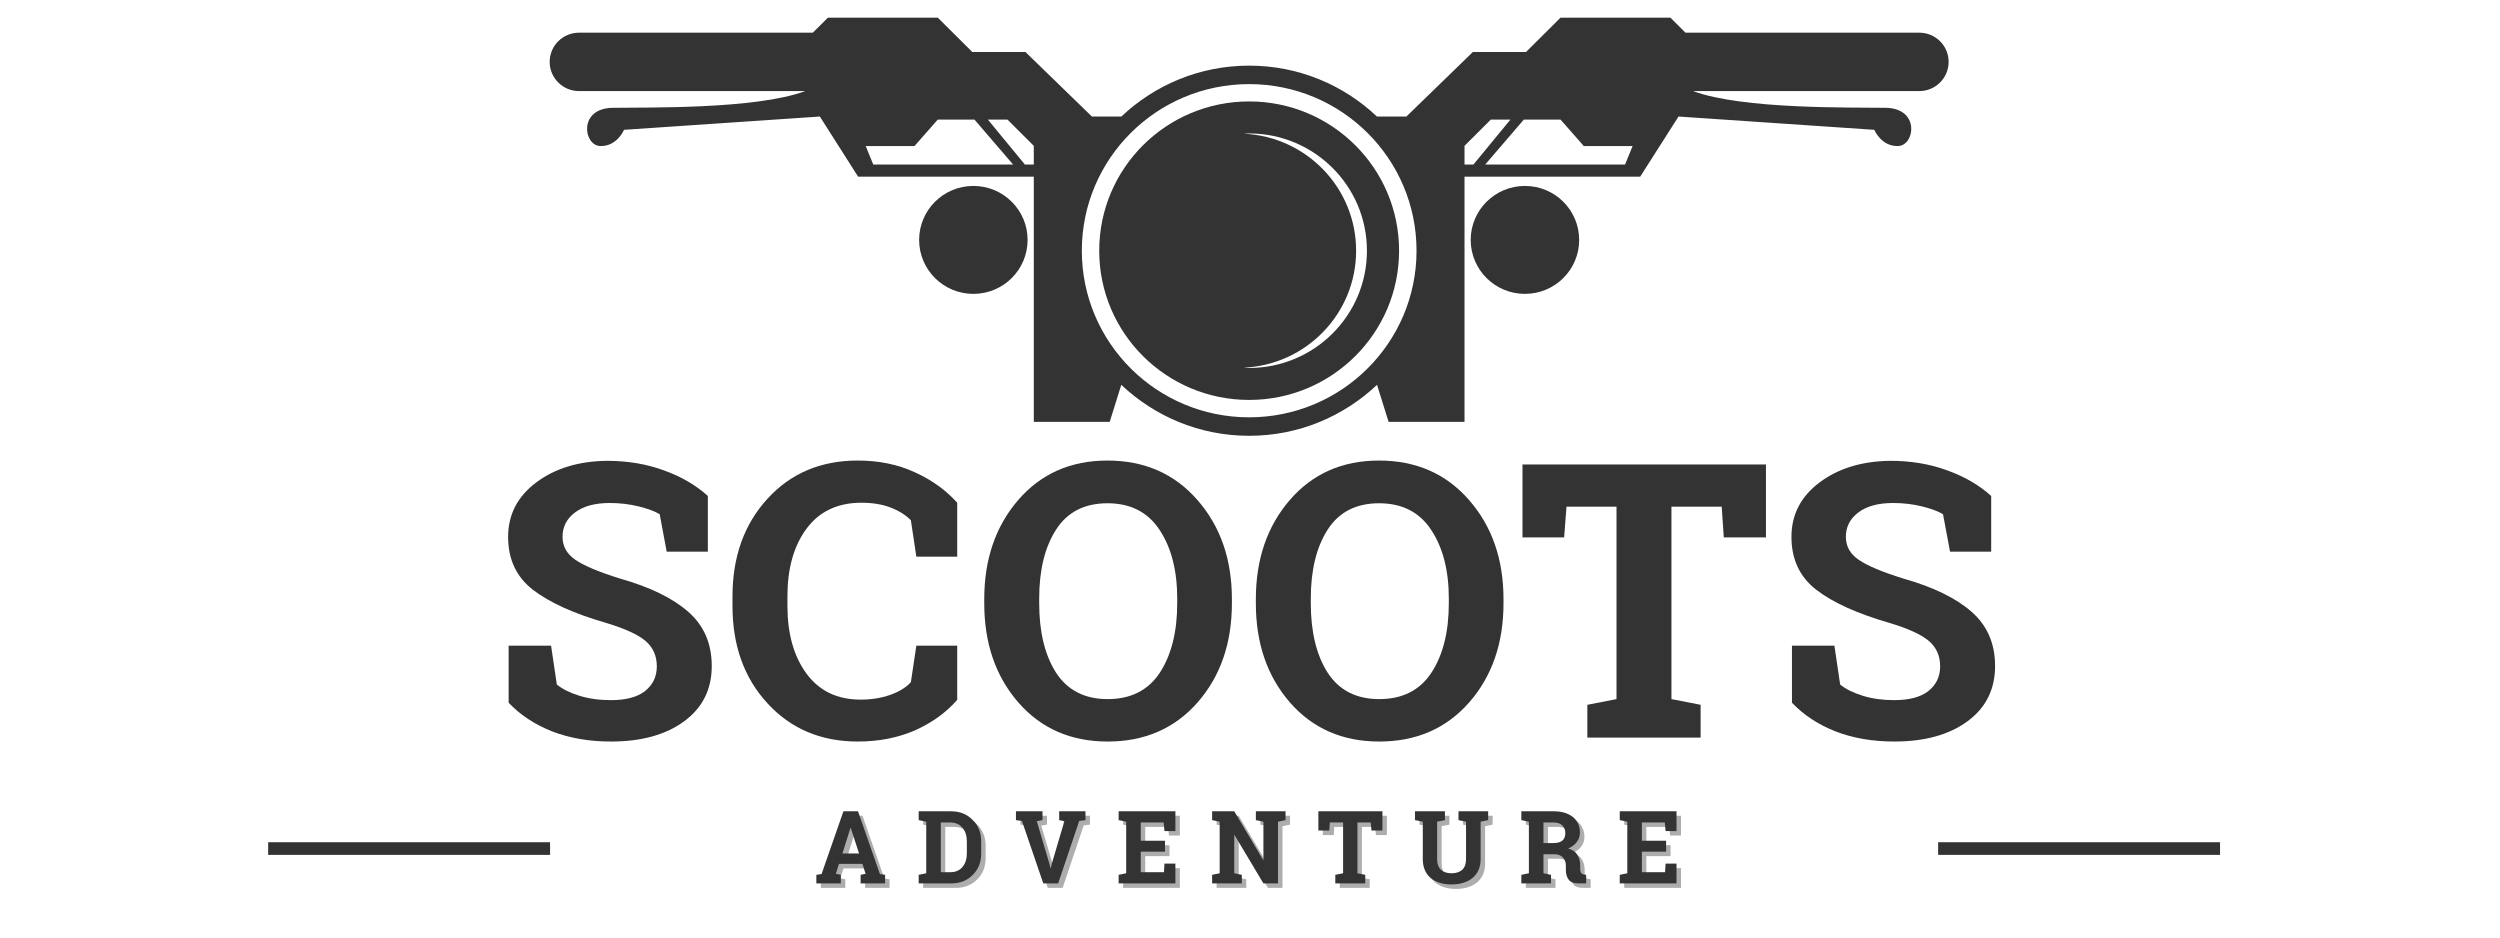 <svg xmlns="http://www.w3.org/2000/svg" xmlns:xlink="http://www.w3.org/1999/xlink" width="200" zoomAndPan="magnify" viewBox="0 0 150 56.25" height="75" preserveAspectRatio="xMidYMid meet" version="1.0"><defs><g/><clipPath id="d0b34b70a0"><path d="M 32.945 1.059 L 116.965 1.059 L 116.965 26.152 L 32.945 26.152 Z M 32.945 1.059 " clip-rule="nonzero"/></clipPath></defs><path fill="#333333" d="M 91.496 11.156 C 93.293 11.156 94.75 12.605 94.75 14.395 C 94.75 16.184 93.293 17.633 91.496 17.633 C 89.699 17.633 88.242 16.184 88.242 14.395 C 88.242 12.605 89.699 11.156 91.496 11.156 " fill-opacity="1" fill-rule="nonzero"/><path fill="#333333" d="M 58.402 11.156 C 60.199 11.156 61.656 12.605 61.656 14.395 C 61.656 16.184 60.199 17.633 58.402 17.633 C 56.605 17.633 55.148 16.184 55.148 14.395 C 55.148 12.605 56.605 11.156 58.402 11.156 " fill-opacity="1" fill-rule="nonzero"/><g clip-path="url(#d0b34b70a0)"><path fill="#333333" d="M 51.941 8.762 L 54.871 8.762 L 56.266 7.176 L 58.469 7.176 L 60.785 9.871 L 52.395 9.871 Z M 61.492 9.871 L 59.273 7.176 L 60.449 7.176 L 62.027 8.75 L 62.027 9.871 Z M 64.91 15.043 C 64.91 9.52 69.402 5.047 74.949 5.047 C 80.496 5.047 84.992 9.52 84.992 15.043 C 84.992 20.562 80.496 25.039 74.949 25.039 C 69.402 25.039 64.91 20.562 64.91 15.043 Z M 87.871 8.75 L 89.449 7.176 L 90.625 7.176 L 88.406 9.871 L 87.871 9.871 Z M 89.113 9.871 L 91.43 7.176 L 93.633 7.176 L 95.027 8.762 L 97.957 8.762 L 97.504 9.871 Z M 32.98 3.711 C 32.98 4.68 33.77 5.465 34.742 5.465 L 48.316 5.465 C 45.32 6.574 38.801 6.434 36.746 6.469 C 34.688 6.504 35.004 8.727 36.012 8.762 C 37.023 8.797 37.441 7.789 37.441 7.789 L 49.191 6.992 L 51.488 10.602 L 62.027 10.602 L 62.027 25.312 L 66.582 25.312 L 67.277 23.09 C 69.277 24.98 71.973 26.148 74.949 26.148 C 77.926 26.148 80.621 24.98 82.621 23.09 L 83.316 25.312 L 87.871 25.312 L 87.871 10.602 L 98.41 10.602 L 100.711 6.992 L 112.457 7.789 C 112.457 7.789 112.875 8.797 113.887 8.762 C 114.898 8.727 115.211 6.504 113.152 6.469 C 111.098 6.434 104.578 6.574 101.582 5.465 L 115.16 5.465 C 116.129 5.465 116.918 4.68 116.918 3.711 C 116.918 2.742 116.129 1.961 115.16 1.961 L 101.129 1.961 L 100.223 1.059 L 93.633 1.059 L 91.559 3.121 L 88.371 3.121 L 84.383 6.992 L 82.617 6.992 C 80.621 5.102 77.922 3.938 74.949 3.938 C 71.977 3.938 69.281 5.102 67.281 6.992 L 65.516 6.992 L 61.527 3.121 L 58.34 3.121 L 56.266 1.059 L 49.676 1.059 L 48.77 1.961 L 34.742 1.961 C 33.77 1.961 32.98 2.742 32.98 3.711 " fill-opacity="1" fill-rule="nonzero"/></g><path fill="#333333" d="M 81.367 15.043 C 81.367 11.266 78.375 8.195 74.625 8.023 C 74.734 8.016 74.84 8.008 74.949 8.008 C 78.852 8.008 82.016 11.156 82.016 15.043 C 82.016 18.926 78.852 22.078 74.949 22.078 C 74.84 22.078 74.734 22.066 74.625 22.059 C 78.375 21.891 81.367 18.816 81.367 15.043 Z M 65.953 15.043 C 65.953 19.988 69.98 23.996 74.949 23.996 C 79.918 23.996 83.945 19.988 83.945 15.043 C 83.945 10.094 79.918 6.086 74.949 6.086 C 69.98 6.086 65.953 10.094 65.953 15.043 " fill-opacity="1" fill-rule="nonzero"/><g fill="#333333" fill-opacity="1"><g transform="translate(29.393, 44.258)"><g><path d="M 13.078 -11.156 L 10.609 -11.156 L 10.188 -13.406 C 9.895 -13.582 9.473 -13.738 8.922 -13.875 C 8.379 -14.008 7.801 -14.078 7.188 -14.078 C 6.289 -14.078 5.594 -13.883 5.094 -13.5 C 4.602 -13.125 4.359 -12.641 4.359 -12.047 C 4.359 -11.484 4.613 -11.023 5.125 -10.672 C 5.645 -10.316 6.535 -9.941 7.797 -9.547 C 9.609 -9.035 10.977 -8.367 11.906 -7.547 C 12.844 -6.723 13.312 -5.641 13.312 -4.297 C 13.312 -2.891 12.754 -1.781 11.641 -0.969 C 10.535 -0.164 9.078 0.234 7.266 0.234 C 5.961 0.234 4.785 0.031 3.734 -0.375 C 2.691 -0.789 1.82 -1.363 1.125 -2.094 L 1.125 -5.516 L 3.672 -5.516 L 4.016 -3.188 C 4.348 -2.914 4.797 -2.691 5.359 -2.516 C 5.93 -2.336 6.566 -2.25 7.266 -2.25 C 8.16 -2.25 8.844 -2.43 9.312 -2.797 C 9.781 -3.172 10.016 -3.664 10.016 -4.281 C 10.016 -4.906 9.789 -5.41 9.344 -5.797 C 8.895 -6.18 8.113 -6.539 7 -6.875 C 5.051 -7.438 3.578 -8.102 2.578 -8.875 C 1.586 -9.645 1.094 -10.703 1.094 -12.047 C 1.094 -13.379 1.656 -14.469 2.781 -15.312 C 3.906 -16.156 5.316 -16.586 7.016 -16.609 C 8.273 -16.609 9.422 -16.414 10.453 -16.031 C 11.492 -15.656 12.367 -15.145 13.078 -14.5 Z M 13.078 -11.156 "/></g></g></g><g fill="#333333" fill-opacity="1"><g transform="translate(43.371, 44.258)"><g><path d="M 14.062 -10.859 L 11.609 -10.859 L 11.281 -13.047 C 10.957 -13.367 10.547 -13.625 10.047 -13.812 C 9.555 -14 8.977 -14.094 8.312 -14.094 C 6.883 -14.094 5.785 -13.57 5.016 -12.531 C 4.254 -11.5 3.875 -10.148 3.875 -8.484 L 3.875 -7.906 C 3.875 -6.238 4.254 -4.883 5.016 -3.844 C 5.785 -2.801 6.867 -2.281 8.266 -2.281 C 8.91 -2.281 9.5 -2.375 10.031 -2.562 C 10.57 -2.75 10.988 -3.004 11.281 -3.328 L 11.609 -5.516 L 14.062 -5.516 L 14.062 -2.266 C 13.395 -1.504 12.551 -0.895 11.531 -0.438 C 10.508 0.008 9.363 0.234 8.094 0.234 C 5.895 0.234 4.094 -0.523 2.688 -2.047 C 1.281 -3.566 0.578 -5.52 0.578 -7.906 L 0.578 -8.469 C 0.578 -10.844 1.273 -12.797 2.672 -14.328 C 4.066 -15.859 5.875 -16.625 8.094 -16.625 C 9.363 -16.625 10.504 -16.391 11.516 -15.922 C 12.535 -15.461 13.383 -14.852 14.062 -14.094 Z M 14.062 -10.859 "/></g></g></g><g fill="#333333" fill-opacity="1"><g transform="translate(58.305, 44.258)"><g><path d="M 15.609 -8.062 C 15.609 -5.664 14.922 -3.68 13.547 -2.109 C 12.172 -0.547 10.375 0.234 8.156 0.234 C 5.945 0.234 4.16 -0.547 2.797 -2.109 C 1.43 -3.68 0.75 -5.664 0.75 -8.062 L 0.75 -8.312 C 0.75 -10.695 1.426 -12.676 2.781 -14.25 C 4.145 -15.832 5.93 -16.625 8.141 -16.625 C 10.367 -16.625 12.172 -15.832 13.547 -14.25 C 14.922 -12.676 15.609 -10.695 15.609 -8.312 Z M 12.328 -8.344 C 12.328 -10.031 11.973 -11.406 11.266 -12.469 C 10.566 -13.531 9.523 -14.062 8.141 -14.062 C 6.766 -14.062 5.738 -13.535 5.062 -12.484 C 4.383 -11.43 4.047 -10.051 4.047 -8.344 L 4.047 -8.062 C 4.047 -6.344 4.383 -4.953 5.062 -3.891 C 5.75 -2.836 6.781 -2.312 8.156 -2.312 C 9.539 -2.312 10.582 -2.836 11.281 -3.891 C 11.977 -4.953 12.328 -6.344 12.328 -8.062 Z M 12.328 -8.344 "/></g></g></g><g fill="#333333" fill-opacity="1"><g transform="translate(74.601, 44.258)"><g><path d="M 15.609 -8.062 C 15.609 -5.664 14.922 -3.68 13.547 -2.109 C 12.172 -0.547 10.375 0.234 8.156 0.234 C 5.945 0.234 4.16 -0.547 2.797 -2.109 C 1.43 -3.68 0.75 -5.664 0.75 -8.062 L 0.75 -8.312 C 0.75 -10.695 1.426 -12.676 2.781 -14.25 C 4.145 -15.832 5.93 -16.625 8.141 -16.625 C 10.367 -16.625 12.172 -15.832 13.547 -14.25 C 14.922 -12.676 15.609 -10.695 15.609 -8.312 Z M 12.328 -8.344 C 12.328 -10.031 11.973 -11.406 11.266 -12.469 C 10.566 -13.531 9.523 -14.062 8.141 -14.062 C 6.766 -14.062 5.738 -13.535 5.062 -12.484 C 4.383 -11.43 4.047 -10.051 4.047 -8.344 L 4.047 -8.062 C 4.047 -6.344 4.383 -4.953 5.062 -3.891 C 5.75 -2.836 6.781 -2.312 8.156 -2.312 C 9.539 -2.312 10.582 -2.836 11.281 -3.891 C 11.977 -4.953 12.328 -6.344 12.328 -8.062 Z M 12.328 -8.344 "/></g></g></g><g fill="#333333" fill-opacity="1"><g transform="translate(90.896, 44.258)"><g><path d="M 15.062 -16.391 L 15.062 -12.016 L 12.531 -12.016 L 12.406 -13.859 L 9.391 -13.859 L 9.391 -2.312 L 11.141 -1.969 L 11.141 0 L 4.344 0 L 4.344 -1.969 L 6.094 -2.312 L 6.094 -13.859 L 3.094 -13.859 L 2.953 -12.016 L 0.453 -12.016 L 0.453 -16.391 Z M 15.062 -16.391 "/></g></g></g><g fill="#333333" fill-opacity="1"><g transform="translate(106.393, 44.258)"><g><path d="M 13.078 -11.156 L 10.609 -11.156 L 10.188 -13.406 C 9.895 -13.582 9.473 -13.738 8.922 -13.875 C 8.379 -14.008 7.801 -14.078 7.188 -14.078 C 6.289 -14.078 5.594 -13.883 5.094 -13.5 C 4.602 -13.125 4.359 -12.641 4.359 -12.047 C 4.359 -11.484 4.613 -11.023 5.125 -10.672 C 5.645 -10.316 6.535 -9.941 7.797 -9.547 C 9.609 -9.035 10.977 -8.367 11.906 -7.547 C 12.844 -6.723 13.312 -5.641 13.312 -4.297 C 13.312 -2.891 12.754 -1.781 11.641 -0.969 C 10.535 -0.164 9.078 0.234 7.266 0.234 C 5.961 0.234 4.785 0.031 3.734 -0.375 C 2.691 -0.789 1.82 -1.363 1.125 -2.094 L 1.125 -5.516 L 3.672 -5.516 L 4.016 -3.188 C 4.348 -2.914 4.797 -2.691 5.359 -2.516 C 5.93 -2.336 6.566 -2.25 7.266 -2.25 C 8.16 -2.25 8.844 -2.43 9.312 -2.797 C 9.781 -3.172 10.016 -3.664 10.016 -4.281 C 10.016 -4.906 9.789 -5.41 9.344 -5.797 C 8.895 -6.18 8.113 -6.539 7 -6.875 C 5.051 -7.438 3.578 -8.102 2.578 -8.875 C 1.586 -9.645 1.094 -10.703 1.094 -12.047 C 1.094 -13.379 1.656 -14.469 2.781 -15.312 C 3.906 -16.156 5.316 -16.586 7.016 -16.609 C 8.273 -16.609 9.422 -16.414 10.453 -16.031 C 11.492 -15.656 12.367 -15.145 13.078 -14.5 Z M 13.078 -11.156 "/></g></g></g><g fill="#333333" fill-opacity="0.4"><g transform="translate(49.125, 53.274)"><g><path d="M 0.125 -0.516 L 0.438 -0.562 L 1.75 -4.328 L 2.625 -4.328 L 3.938 -0.562 L 4.25 -0.516 L 4.25 0 L 2.781 0 L 2.781 -0.516 L 3.078 -0.578 L 2.891 -1.172 L 1.484 -1.172 L 1.297 -0.578 L 1.594 -0.516 L 1.594 0 L 0.125 0 Z M 1.688 -1.797 L 2.688 -1.797 L 2.188 -3.328 L 2.172 -3.328 Z M 1.688 -1.797 "/></g></g></g><g fill="#333333" fill-opacity="0.4"><g transform="translate(55.217, 53.274)"><g><path d="M 2.109 -4.328 C 2.641 -4.328 3.07 -4.156 3.406 -3.812 C 3.75 -3.477 3.922 -3.047 3.922 -2.516 L 3.922 -1.797 C 3.922 -1.266 3.75 -0.832 3.406 -0.5 C 3.07 -0.164 2.641 0 2.109 0 L 0.172 0 L 0.172 -0.516 L 0.625 -0.609 L 0.625 -3.703 L 0.172 -3.797 L 0.172 -4.328 Z M 1.5 -3.656 L 1.5 -0.672 L 2.062 -0.672 C 2.375 -0.672 2.617 -0.773 2.797 -0.984 C 2.973 -1.191 3.062 -1.461 3.062 -1.797 L 3.062 -2.516 C 3.062 -2.859 2.973 -3.133 2.797 -3.344 C 2.617 -3.551 2.375 -3.656 2.062 -3.656 Z M 1.5 -3.656 "/></g></g></g><g fill="#333333" fill-opacity="0.4"><g transform="translate(61.132, 53.274)"><g><path d="M 1.688 -3.797 L 1.344 -3.734 L 2.109 -1.156 L 2.172 -0.906 L 2.188 -0.906 L 2.234 -1.141 L 3 -3.734 L 2.688 -3.797 L 2.688 -4.328 L 4.266 -4.328 L 4.266 -3.797 L 3.891 -3.75 L 2.625 0 L 1.734 0 L 0.453 -3.75 L 0.094 -3.797 L 0.094 -4.328 L 1.688 -4.328 Z M 1.688 -3.797 "/></g></g></g><g fill="#333333" fill-opacity="0.4"><g transform="translate(67.215, 53.274)"><g><path d="M 2.953 -1.906 L 1.5 -1.906 L 1.5 -0.672 L 2.891 -0.672 L 2.922 -1.188 L 3.578 -1.188 L 3.578 0 L 0.172 0 L 0.172 -0.516 L 0.625 -0.609 L 0.625 -3.703 L 0.172 -3.797 L 0.172 -4.328 L 3.578 -4.328 L 3.578 -3.141 L 2.922 -3.141 L 2.875 -3.656 L 1.5 -3.656 L 1.5 -2.562 L 2.953 -2.562 Z M 2.953 -1.906 "/></g></g></g><g fill="#333333" fill-opacity="0.4"><g transform="translate(72.824, 53.274)"><g><path d="M 4.578 -4.328 L 4.578 -3.797 L 4.125 -3.703 L 4.125 0 L 3.25 0 L 1.516 -2.906 L 1.5 -2.906 L 1.5 -0.609 L 1.953 -0.516 L 1.953 0 L 0.172 0 L 0.172 -0.516 L 0.625 -0.609 L 0.625 -3.703 L 0.172 -3.797 L 0.172 -4.328 L 1.5 -4.328 L 3.234 -1.406 L 3.25 -1.422 L 3.25 -3.703 L 2.797 -3.797 L 2.797 -4.328 Z M 4.578 -4.328 "/></g></g></g><g fill="#333333" fill-opacity="0.4"><g transform="translate(79.245, 53.274)"><g><path d="M 3.969 -4.328 L 3.969 -3.172 L 3.312 -3.172 L 3.266 -3.656 L 2.469 -3.656 L 2.469 -0.609 L 2.938 -0.516 L 2.938 0 L 1.141 0 L 1.141 -0.516 L 1.609 -0.609 L 1.609 -3.656 L 0.812 -3.656 L 0.781 -3.172 L 0.125 -3.172 L 0.125 -4.328 Z M 3.969 -4.328 "/></g></g></g><g fill="#333333" fill-opacity="0.4"><g transform="translate(85.059, 53.274)"><g><path d="M 1.906 -4.328 L 1.906 -3.797 L 1.438 -3.703 L 1.438 -1.453 C 1.438 -1.172 1.516 -0.957 1.672 -0.812 C 1.828 -0.676 2.035 -0.609 2.297 -0.609 C 2.566 -0.609 2.781 -0.676 2.938 -0.812 C 3.094 -0.957 3.172 -1.172 3.172 -1.453 L 3.172 -3.703 L 2.719 -3.797 L 2.719 -4.328 L 4.5 -4.328 L 4.5 -3.797 L 4.047 -3.703 L 4.047 -1.453 C 4.047 -0.973 3.883 -0.598 3.562 -0.328 C 3.238 -0.066 2.816 0.062 2.297 0.062 C 1.785 0.062 1.367 -0.066 1.047 -0.328 C 0.734 -0.598 0.578 -0.973 0.578 -1.453 L 0.578 -3.703 L 0.109 -3.797 L 0.109 -4.328 Z M 1.906 -4.328 "/></g></g></g><g fill="#333333" fill-opacity="0.4"><g transform="translate(91.377, 53.274)"><g><path d="M 2.109 -4.328 C 2.598 -4.328 2.984 -4.211 3.266 -3.984 C 3.547 -3.754 3.688 -3.441 3.688 -3.047 C 3.688 -2.836 3.625 -2.648 3.5 -2.484 C 3.383 -2.328 3.211 -2.195 2.984 -2.094 C 3.242 -2.02 3.426 -1.895 3.531 -1.719 C 3.645 -1.539 3.703 -1.328 3.703 -1.078 L 3.703 -0.859 C 3.703 -0.754 3.723 -0.676 3.766 -0.625 C 3.805 -0.57 3.867 -0.539 3.953 -0.531 L 4.062 -0.516 L 4.062 0 L 3.609 0 C 3.328 0 3.129 -0.07 3.016 -0.219 C 2.898 -0.375 2.844 -0.57 2.844 -0.812 L 2.844 -1.062 C 2.844 -1.27 2.785 -1.43 2.672 -1.547 C 2.566 -1.672 2.41 -1.738 2.203 -1.75 L 1.5 -1.75 L 1.5 -0.609 L 1.953 -0.516 L 1.953 0 L 0.172 0 L 0.172 -0.516 L 0.625 -0.609 L 0.625 -3.703 L 0.172 -3.797 L 0.172 -4.328 Z M 1.5 -2.422 L 2.094 -2.422 C 2.332 -2.422 2.508 -2.469 2.625 -2.562 C 2.75 -2.664 2.812 -2.816 2.812 -3.016 C 2.812 -3.211 2.75 -3.367 2.625 -3.484 C 2.508 -3.598 2.336 -3.656 2.109 -3.656 L 1.5 -3.656 Z M 1.5 -2.422 "/></g></g></g><g fill="#333333" fill-opacity="0.4"><g transform="translate(97.282, 53.274)"><g><path d="M 2.953 -1.906 L 1.5 -1.906 L 1.5 -0.672 L 2.891 -0.672 L 2.922 -1.188 L 3.578 -1.188 L 3.578 0 L 0.172 0 L 0.172 -0.516 L 0.625 -0.609 L 0.625 -3.703 L 0.172 -3.797 L 0.172 -4.328 L 3.578 -4.328 L 3.578 -3.141 L 2.922 -3.141 L 2.875 -3.656 L 1.5 -3.656 L 1.5 -2.562 L 2.953 -2.562 Z M 2.953 -1.906 "/></g></g></g><g fill="#333333" fill-opacity="1"><g transform="translate(48.856, 53.005)"><g><path d="M 0.125 -0.516 L 0.438 -0.562 L 1.75 -4.328 L 2.625 -4.328 L 3.938 -0.562 L 4.25 -0.516 L 4.25 0 L 2.781 0 L 2.781 -0.516 L 3.078 -0.578 L 2.891 -1.172 L 1.484 -1.172 L 1.297 -0.578 L 1.594 -0.516 L 1.594 0 L 0.125 0 Z M 1.688 -1.797 L 2.688 -1.797 L 2.188 -3.328 L 2.172 -3.328 Z M 1.688 -1.797 "/></g></g></g><g fill="#333333" fill-opacity="1"><g transform="translate(54.949, 53.005)"><g><path d="M 2.109 -4.328 C 2.641 -4.328 3.07 -4.156 3.406 -3.812 C 3.75 -3.477 3.922 -3.047 3.922 -2.516 L 3.922 -1.797 C 3.922 -1.266 3.75 -0.832 3.406 -0.5 C 3.07 -0.164 2.641 0 2.109 0 L 0.172 0 L 0.172 -0.516 L 0.625 -0.609 L 0.625 -3.703 L 0.172 -3.797 L 0.172 -4.328 Z M 1.5 -3.656 L 1.5 -0.672 L 2.062 -0.672 C 2.375 -0.672 2.617 -0.773 2.797 -0.984 C 2.973 -1.191 3.062 -1.461 3.062 -1.797 L 3.062 -2.516 C 3.062 -2.859 2.973 -3.133 2.797 -3.344 C 2.617 -3.551 2.375 -3.656 2.062 -3.656 Z M 1.5 -3.656 "/></g></g></g><g fill="#333333" fill-opacity="1"><g transform="translate(60.863, 53.005)"><g><path d="M 1.688 -3.797 L 1.344 -3.734 L 2.109 -1.156 L 2.172 -0.906 L 2.188 -0.906 L 2.234 -1.141 L 3 -3.734 L 2.688 -3.797 L 2.688 -4.328 L 4.266 -4.328 L 4.266 -3.797 L 3.891 -3.75 L 2.625 0 L 1.734 0 L 0.453 -3.75 L 0.094 -3.797 L 0.094 -4.328 L 1.688 -4.328 Z M 1.688 -3.797 "/></g></g></g><g fill="#333333" fill-opacity="1"><g transform="translate(66.946, 53.005)"><g><path d="M 2.953 -1.906 L 1.5 -1.906 L 1.5 -0.672 L 2.891 -0.672 L 2.922 -1.188 L 3.578 -1.188 L 3.578 0 L 0.172 0 L 0.172 -0.516 L 0.625 -0.609 L 0.625 -3.703 L 0.172 -3.797 L 0.172 -4.328 L 3.578 -4.328 L 3.578 -3.141 L 2.922 -3.141 L 2.875 -3.656 L 1.5 -3.656 L 1.5 -2.562 L 2.953 -2.562 Z M 2.953 -1.906 "/></g></g></g><g fill="#333333" fill-opacity="1"><g transform="translate(72.555, 53.005)"><g><path d="M 4.578 -4.328 L 4.578 -3.797 L 4.125 -3.703 L 4.125 0 L 3.25 0 L 1.516 -2.906 L 1.5 -2.906 L 1.5 -0.609 L 1.953 -0.516 L 1.953 0 L 0.172 0 L 0.172 -0.516 L 0.625 -0.609 L 0.625 -3.703 L 0.172 -3.797 L 0.172 -4.328 L 1.5 -4.328 L 3.234 -1.406 L 3.25 -1.422 L 3.25 -3.703 L 2.797 -3.797 L 2.797 -4.328 Z M 4.578 -4.328 "/></g></g></g><g fill="#333333" fill-opacity="1"><g transform="translate(78.977, 53.005)"><g><path d="M 3.969 -4.328 L 3.969 -3.172 L 3.312 -3.172 L 3.266 -3.656 L 2.469 -3.656 L 2.469 -0.609 L 2.938 -0.516 L 2.938 0 L 1.141 0 L 1.141 -0.516 L 1.609 -0.609 L 1.609 -3.656 L 0.812 -3.656 L 0.781 -3.172 L 0.125 -3.172 L 0.125 -4.328 Z M 3.969 -4.328 "/></g></g></g><g fill="#333333" fill-opacity="1"><g transform="translate(84.79, 53.005)"><g><path d="M 1.906 -4.328 L 1.906 -3.797 L 1.438 -3.703 L 1.438 -1.453 C 1.438 -1.172 1.516 -0.957 1.672 -0.812 C 1.828 -0.676 2.035 -0.609 2.297 -0.609 C 2.566 -0.609 2.781 -0.676 2.938 -0.812 C 3.094 -0.957 3.172 -1.172 3.172 -1.453 L 3.172 -3.703 L 2.719 -3.797 L 2.719 -4.328 L 4.5 -4.328 L 4.5 -3.797 L 4.047 -3.703 L 4.047 -1.453 C 4.047 -0.973 3.883 -0.598 3.562 -0.328 C 3.238 -0.066 2.816 0.062 2.297 0.062 C 1.785 0.062 1.367 -0.066 1.047 -0.328 C 0.734 -0.598 0.578 -0.973 0.578 -1.453 L 0.578 -3.703 L 0.109 -3.797 L 0.109 -4.328 Z M 1.906 -4.328 "/></g></g></g><g fill="#333333" fill-opacity="1"><g transform="translate(91.108, 53.005)"><g><path d="M 2.109 -4.328 C 2.598 -4.328 2.984 -4.211 3.266 -3.984 C 3.547 -3.754 3.688 -3.441 3.688 -3.047 C 3.688 -2.836 3.625 -2.648 3.5 -2.484 C 3.383 -2.328 3.211 -2.195 2.984 -2.094 C 3.242 -2.02 3.426 -1.895 3.531 -1.719 C 3.645 -1.539 3.703 -1.328 3.703 -1.078 L 3.703 -0.859 C 3.703 -0.754 3.723 -0.676 3.766 -0.625 C 3.805 -0.57 3.867 -0.539 3.953 -0.531 L 4.062 -0.516 L 4.062 0 L 3.609 0 C 3.328 0 3.129 -0.07 3.016 -0.219 C 2.898 -0.375 2.844 -0.57 2.844 -0.812 L 2.844 -1.062 C 2.844 -1.27 2.785 -1.43 2.672 -1.547 C 2.566 -1.672 2.41 -1.738 2.203 -1.75 L 1.5 -1.75 L 1.5 -0.609 L 1.953 -0.516 L 1.953 0 L 0.172 0 L 0.172 -0.516 L 0.625 -0.609 L 0.625 -3.703 L 0.172 -3.797 L 0.172 -4.328 Z M 1.5 -2.422 L 2.094 -2.422 C 2.332 -2.422 2.508 -2.469 2.625 -2.562 C 2.75 -2.664 2.812 -2.816 2.812 -3.016 C 2.812 -3.211 2.75 -3.367 2.625 -3.484 C 2.508 -3.598 2.336 -3.656 2.109 -3.656 L 1.5 -3.656 Z M 1.5 -2.422 "/></g></g></g><g fill="#333333" fill-opacity="1"><g transform="translate(97.013, 53.005)"><g><path d="M 2.953 -1.906 L 1.5 -1.906 L 1.5 -0.672 L 2.891 -0.672 L 2.922 -1.188 L 3.578 -1.188 L 3.578 0 L 0.172 0 L 0.172 -0.516 L 0.625 -0.609 L 0.625 -3.703 L 0.172 -3.797 L 0.172 -4.328 L 3.578 -4.328 L 3.578 -3.141 L 2.922 -3.141 L 2.875 -3.656 L 1.5 -3.656 L 1.5 -2.562 L 2.953 -2.562 Z M 2.953 -1.906 "/></g></g></g><path stroke-linecap="butt" transform="matrix(0.38, -0, 0, 0.38, 16.091, 50.534)" fill="none" stroke-linejoin="miter" d="M -0.004 0.999 L 44.507 0.999 " stroke="#333333" stroke-width="2" stroke-opacity="1" stroke-miterlimit="4"/><path stroke-linecap="butt" transform="matrix(0.38, -0, 0, 0.38, 116.29, 50.534)" fill="none" stroke-linejoin="miter" d="M -0.004 0.999 L 44.507 0.999 " stroke="#333333" stroke-width="2" stroke-opacity="1" stroke-miterlimit="4"/></svg>